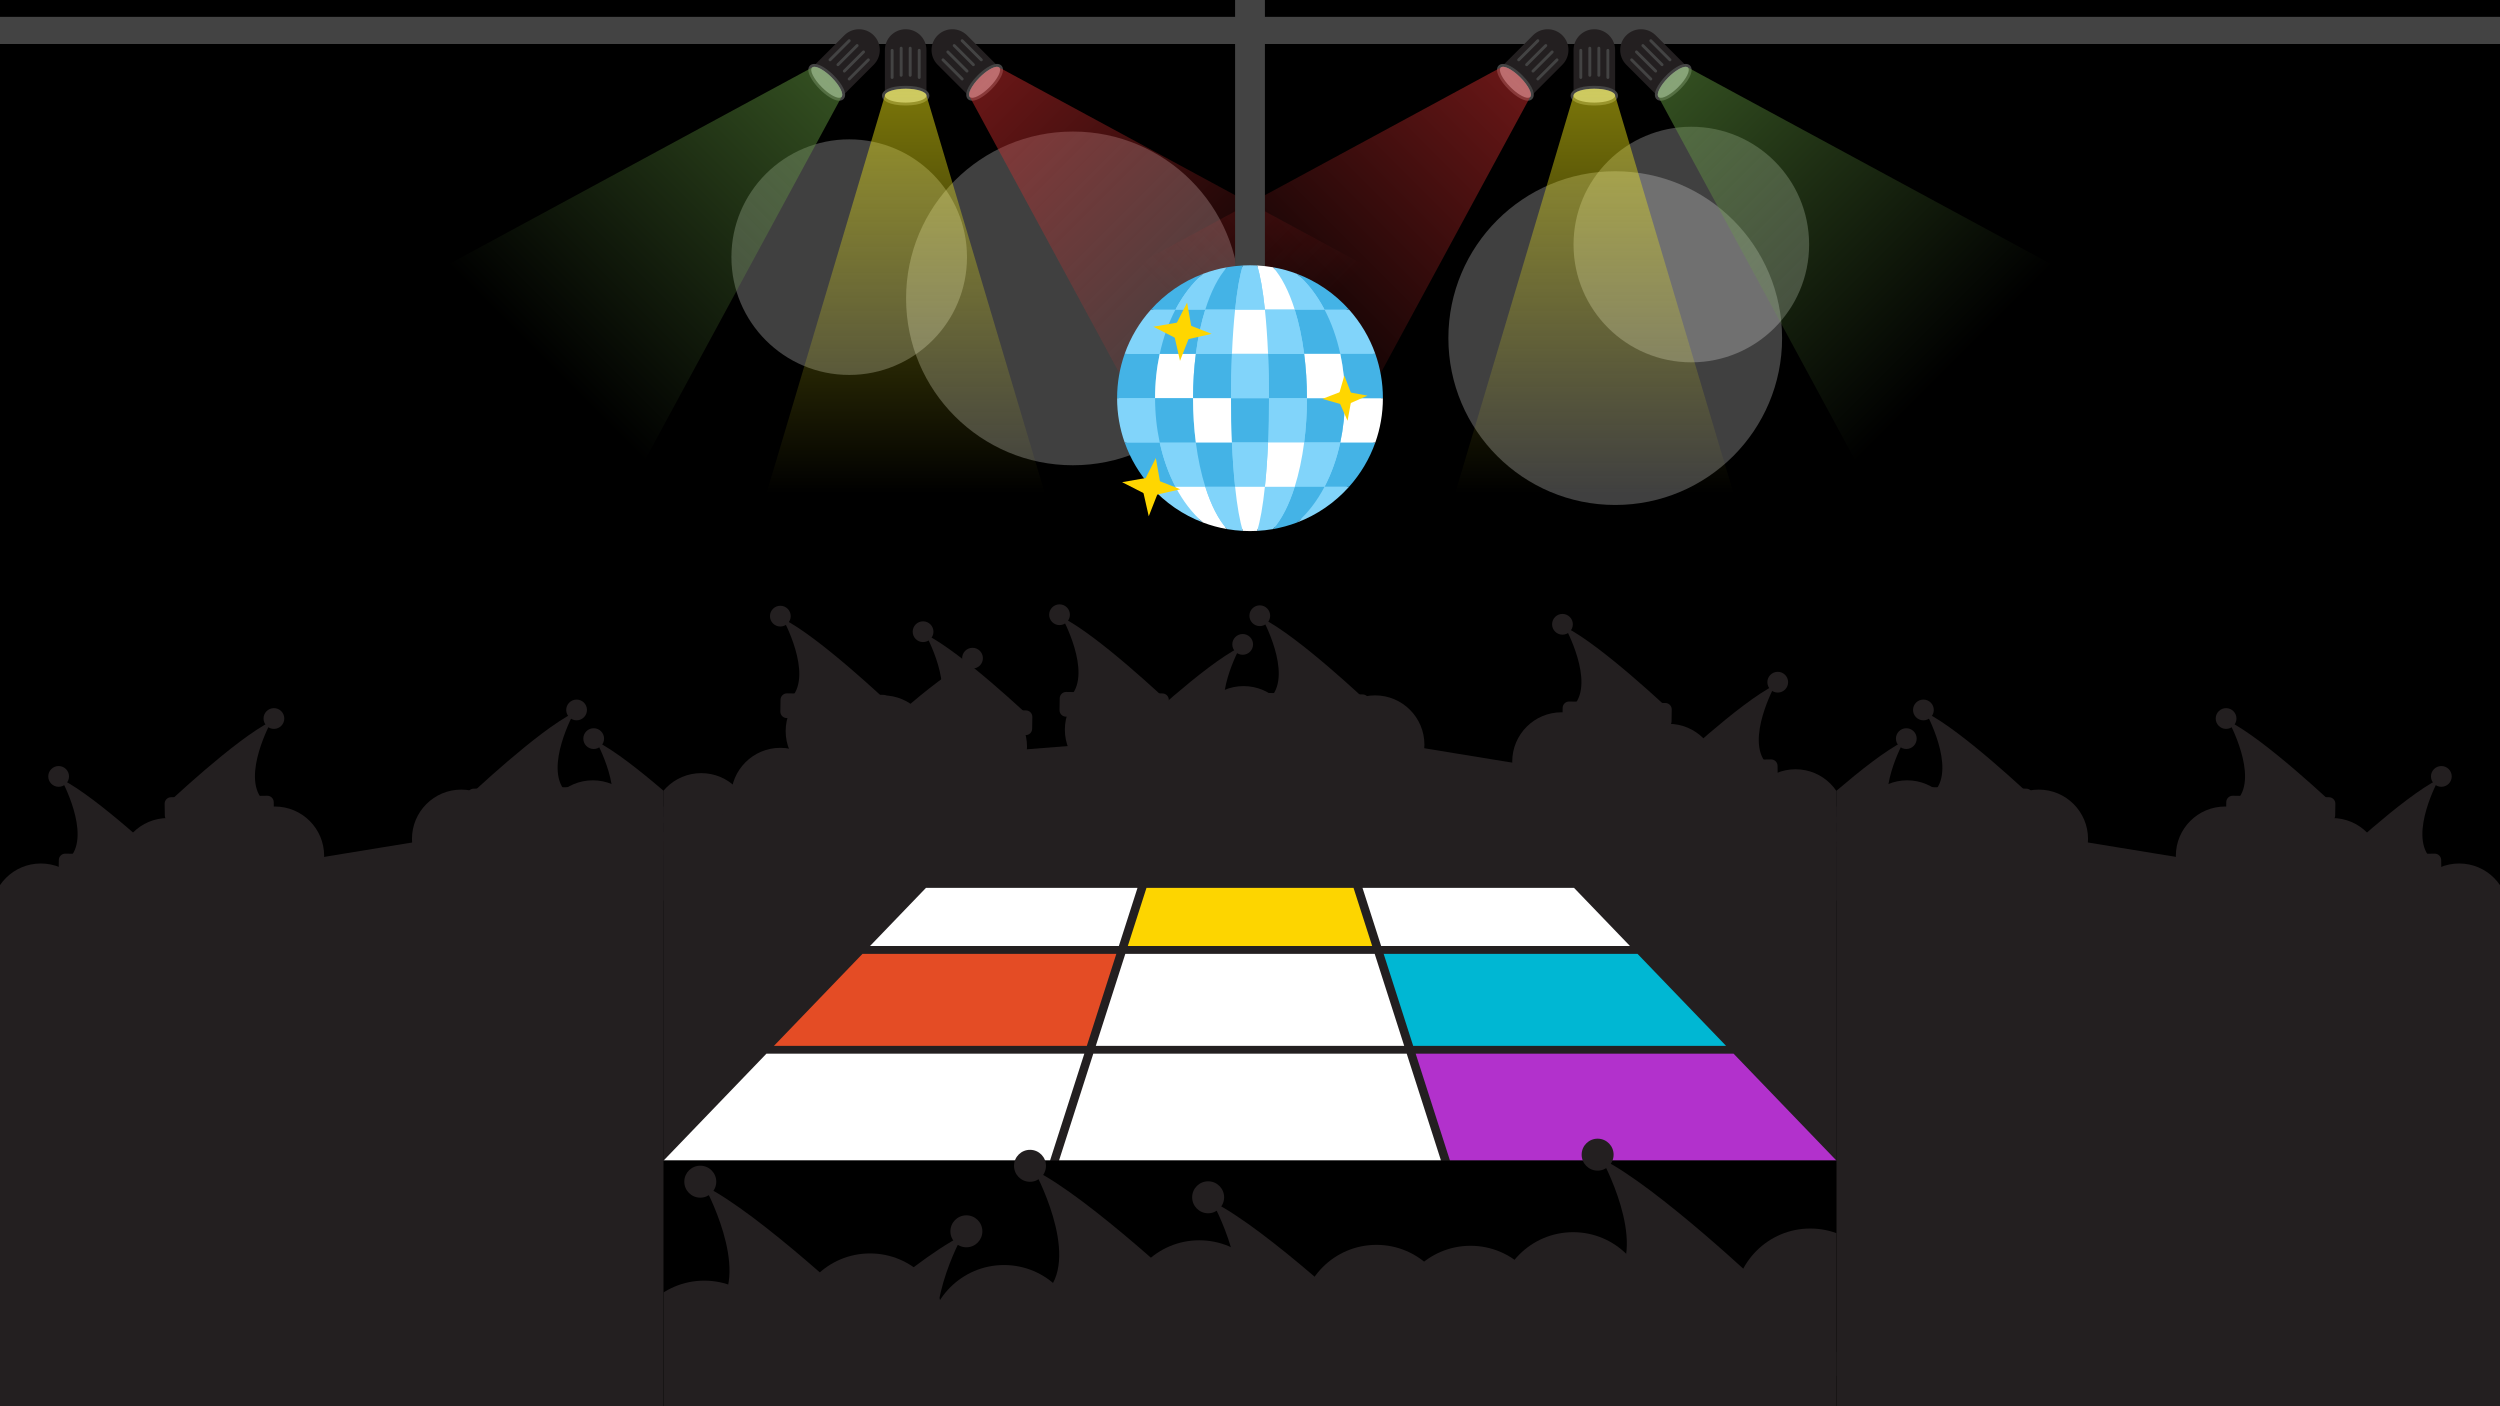 <?xml version="1.0" encoding="iso-8859-1"?>
<!-- Generator: Adobe Illustrator 19.1.0, SVG Export Plug-In . SVG Version: 6.00 Build 0)  -->
<svg version="1.1" xmlns="http://www.w3.org/2000/svg" xmlns:xlink="http://www.w3.org/1999/xlink" x="0px" y="0px" width="1600px"
	 height="900px" viewBox="0 0 1600 900" style="enable-background:new 0 0 1600 900;" xml:space="preserve">
<g id="Disco_Backgrounds">
	<g>
		<rect x="0" y="0" width="1600" height="900"/>
		<circle style="opacity:0.25;fill:#FFFFFF;" cx="1033.75" cy="216.391" r="106.787"/>
		<circle style="opacity:0.25;fill:#FFFFFF;" cx="686.676" cy="190.976" r="106.787"/>
		<circle style="opacity:0.25;fill:#FFFFFF;" cx="1082.448" cy="156.509" r="75.386"/>
		<circle style="opacity:0.25;fill:#FFFFFF;" cx="543.491" cy="164.57" r="75.386"/>
		<rect x="0" y="10.786" style="fill:#434343;" width="1600" height="17.376"/>
		<g>
			<g>
				<path style="fill:#231F20;" d="M1020.37,18.715c-7.35,0-13.308,5.958-13.308,13.308v29.203h26.615V32.023
					C1033.678,24.673,1027.72,18.715,1020.37,18.715z"/>
				<g>
					<path style="fill:#A6A8AB;" d="M1020.37,66.59c-7.074,0-14.236-1.842-14.236-5.364c0-3.522,7.162-5.364,14.236-5.364
						s14.236,1.842,14.236,5.364C1034.606,64.748,1027.444,66.59,1020.37,66.59z"/>
					<path style="fill:#434343;" d="M1020.37,56.79c7.35,0,13.308,1.986,13.308,4.436c0,2.45-5.958,4.436-13.308,4.436
						c-7.35,0-13.308-1.986-13.308-4.436C1007.062,58.776,1013.02,56.79,1020.37,56.79 M1020.37,54.933
						c-10.476,0-15.165,3.161-15.165,6.293c0,3.132,4.689,6.293,15.165,6.293c10.476,0,15.164-3.161,15.164-6.293
						C1035.535,58.094,1030.846,54.933,1020.37,54.933L1020.37,54.933z"/>
				</g>
				<g>
					
						<line style="fill:none;stroke:#434343;stroke-width:1.857;stroke-linecap:round;stroke-miterlimit:10;" x1="1023.259" y1="30.837" x2="1023.259" y2="48.19"/>
					
						<line style="fill:none;stroke:#434343;stroke-width:1.857;stroke-linecap:round;stroke-miterlimit:10;" x1="1017.481" y1="30.837" x2="1017.481" y2="48.19"/>
					
						<line style="fill:none;stroke:#434343;stroke-width:1.857;stroke-linecap:round;stroke-miterlimit:10;" x1="1029.036" y1="32.23" x2="1029.036" y2="49.582"/>
					
						<line style="fill:none;stroke:#434343;stroke-width:1.857;stroke-linecap:round;stroke-miterlimit:10;" x1="1011.704" y1="32.23" x2="1011.704" y2="49.582"/>
				</g>
			</g>
			<g>
				<path style="fill:#231F20;" d="M999.915,22.613c-5.197-5.197-13.623-5.197-18.82,0l-20.65,20.65l18.82,18.82l20.65-20.65
					C1005.112,36.236,1005.112,27.81,999.915,22.613z"/>
				<g>
					<path style="fill:#A6A8AB;" d="M977.792,63.523c-2.839,0-7.442-2.771-11.729-7.057c-2.582-2.582-4.681-5.357-5.909-7.814
						c-1.767-3.532-1.173-5.237-0.364-6.046c0.52-0.52,1.236-0.784,2.13-0.784c2.839,0,7.442,2.77,11.729,7.057
						c5.003,5.003,8.764,11.37,6.273,13.86C979.402,63.259,978.686,63.523,977.792,63.523z"/>
					<path style="fill:#434343;" d="M961.919,42.751c2.491,0,6.917,2.628,11.073,6.785c5.197,5.197,8.006,10.814,6.273,12.547
						c-0.347,0.347-0.85,0.512-1.473,0.512c-2.492,0-6.917-2.628-11.073-6.785c-5.197-5.197-8.006-10.814-6.273-12.547
						C960.792,42.916,961.295,42.751,961.919,42.751 M961.92,40.894L961.92,40.894c-1.431,0-2.306,0.574-2.787,1.056
						c-1.024,1.024-1.823,3.091,0.19,7.117c1.272,2.544,3.432,5.404,6.083,8.055c3.543,3.543,8.657,7.329,12.386,7.329
						c1.43,0,2.305-0.574,2.786-1.056c2.215-2.215,1.134-7.765-6.273-15.173C970.762,44.68,965.648,40.894,961.92,40.894
						L961.92,40.894z"/>
				</g>
				<g>
					
						<line style="fill:none;stroke:#434343;stroke-width:1.857;stroke-linecap:round;stroke-miterlimit:10;" x1="993.386" y1="33.227" x2="981.116" y2="45.497"/>
					
						<line style="fill:none;stroke:#434343;stroke-width:1.857;stroke-linecap:round;stroke-miterlimit:10;" x1="989.301" y1="29.142" x2="977.031" y2="41.412"/>
					
						<line style="fill:none;stroke:#434343;stroke-width:1.857;stroke-linecap:round;stroke-miterlimit:10;" x1="996.486" y1="38.297" x2="984.216" y2="50.567"/>
					
						<line style="fill:none;stroke:#434343;stroke-width:1.857;stroke-linecap:round;stroke-miterlimit:10;" x1="984.231" y1="26.042" x2="971.961" y2="38.312"/>
				</g>
			</g>
			<g>
				<path style="fill:#231F20;" d="M1040.825,22.613c5.197-5.197,13.623-5.197,18.82,0l20.65,20.65l-18.82,18.82l-20.65-20.65
					C1035.628,36.236,1035.628,27.81,1040.825,22.613z"/>
				<g>
					<path style="fill:#A6A8AB;" d="M1062.948,63.523c-0.894,0-1.61-0.264-2.13-0.784c-2.49-2.491,1.271-8.857,6.273-13.86
						c4.287-4.287,8.891-7.057,11.729-7.057c0.894,0,1.61,0.264,2.13,0.784c2.489,2.49-1.271,8.857-6.273,13.859
						C1070.391,60.752,1065.787,63.523,1062.948,63.523z"/>
					<path style="fill:#434343;" d="M1078.821,42.751c0.624,0,1.127,0.165,1.474,0.512c1.732,1.732-1.076,7.35-6.273,12.547
						c-4.156,4.157-8.582,6.785-11.073,6.785c-0.624,0-1.126-0.165-1.473-0.512c-1.732-1.732,1.076-7.35,6.273-12.547
						C1071.904,45.379,1076.329,42.751,1078.821,42.751 M1078.821,40.894c-3.729,0-8.843,3.786-12.386,7.329
						c-2.651,2.651-4.811,5.512-6.083,8.055c-2.013,4.027-1.215,6.093-0.19,7.117c0.482,0.482,1.356,1.056,2.787,1.056
						c3.729,0,8.843-3.786,12.386-7.329c7.407-7.407,8.488-12.958,6.273-15.173C1081.126,41.468,1080.252,40.894,1078.821,40.894
						L1078.821,40.894z"/>
				</g>
				<g>
					
						<line style="fill:none;stroke:#434343;stroke-width:1.857;stroke-linecap:round;stroke-miterlimit:10;" x1="1047.354" y1="33.227" x2="1059.624" y2="45.497"/>
					
						<line style="fill:none;stroke:#434343;stroke-width:1.857;stroke-linecap:round;stroke-miterlimit:10;" x1="1051.439" y1="29.142" x2="1063.709" y2="41.412"/>
					
						<line style="fill:none;stroke:#434343;stroke-width:1.857;stroke-linecap:round;stroke-miterlimit:10;" x1="1044.254" y1="38.297" x2="1056.524" y2="50.567"/>
					
						<line style="fill:none;stroke:#434343;stroke-width:1.857;stroke-linecap:round;stroke-miterlimit:10;" x1="1056.509" y1="26.042" x2="1068.779" y2="38.312"/>
				</g>
			</g>
			<linearGradient id="SVGID_1_" gradientUnits="userSpaceOnUse" x1="1020.37" y1="56.79" x2="1020.37" y2="315.716">
				<stop  offset="0" style="stop-color:#F6EC13"/>
				<stop  offset="1" style="stop-color:#F0EB1A;stop-opacity:0"/>
			</linearGradient>
			<path style="opacity:0.5;fill:url(#SVGID_1_);" d="M1033.714,61.226h-0.036c0-2.45-5.958-4.436-13.308-4.436
				s-13.308,1.986-13.308,4.436h-0.036l-75.727,254.49h178.143L1033.714,61.226z"/>
			
				<linearGradient id="SVGID_2_" gradientUnits="userSpaceOnUse" x1="2605.553" y1="1678.54" x2="2605.553" y2="1937.466" gradientTransform="matrix(0.707 0.707 -0.707 0.707 317.495 -2979.775)">
				<stop  offset="0" style="stop-color:#D32E2E"/>
				<stop  offset="1" style="stop-color:#D32E2E;stop-opacity:0"/>
			</linearGradient>
			<path style="opacity:0.5;fill:url(#SVGID_2_);" d="M979.291,62.108l-0.026-0.026c1.732-1.732-1.076-7.35-6.273-12.547
				s-10.814-8.006-12.547-6.273l-0.026-0.026L726.921,169.641l125.966,125.966L979.291,62.108z"/>
			
				<linearGradient id="SVGID_3_" gradientUnits="userSpaceOnUse" x1="6473.83" y1="-2189.737" x2="6473.83" y2="-1930.81" gradientTransform="matrix(-0.707 0.707 0.707 0.707 7193.814 -2979.775)">
				<stop  offset="0" style="stop-color:#679F42"/>
				<stop  offset="1" style="stop-color:#679F42;stop-opacity:0"/>
			</linearGradient>
			<path style="opacity:0.5;fill:url(#SVGID_3_);" d="M1061.449,62.108l0.026-0.026c-1.732-1.732,1.076-7.35,6.273-12.547
				c5.197-5.197,10.814-8.006,12.547-6.273l0.026-0.026l233.499,126.404l-125.966,125.966L1061.449,62.108z"/>
		</g>
		<g>
			<g>
				<path style="fill:#231F20;" d="M579.63,18.715c7.35,0,13.308,5.958,13.308,13.308v29.203h-26.616V32.023
					C566.322,24.673,572.28,18.715,579.63,18.715z"/>
				<g>
					<path style="fill:#A6A8AB;" d="M579.63,66.59c-7.075,0-14.236-1.842-14.236-5.364c0-3.522,7.162-5.364,14.236-5.364
						c7.074,0,14.236,1.842,14.236,5.364C593.866,64.748,586.705,66.59,579.63,66.59z"/>
					<path style="fill:#434343;" d="M579.63,56.79c7.35,0,13.308,1.986,13.308,4.436c0,2.45-5.958,4.436-13.308,4.436
						c-7.35,0-13.308-1.986-13.308-4.436C566.322,58.776,572.28,56.79,579.63,56.79 M579.63,54.933
						c-10.476,0-15.165,3.161-15.165,6.293c0,3.132,4.689,6.293,15.165,6.293s15.165-3.161,15.165-6.293
						C594.795,58.094,590.106,54.933,579.63,54.933L579.63,54.933z"/>
				</g>
				<g>
					
						<line style="fill:none;stroke:#434343;stroke-width:1.857;stroke-linecap:round;stroke-miterlimit:10;" x1="576.742" y1="30.837" x2="576.742" y2="48.19"/>
					
						<line style="fill:none;stroke:#434343;stroke-width:1.857;stroke-linecap:round;stroke-miterlimit:10;" x1="582.519" y1="30.837" x2="582.519" y2="48.19"/>
					
						<line style="fill:none;stroke:#434343;stroke-width:1.857;stroke-linecap:round;stroke-miterlimit:10;" x1="570.965" y1="32.23" x2="570.965" y2="49.582"/>
					
						<line style="fill:none;stroke:#434343;stroke-width:1.857;stroke-linecap:round;stroke-miterlimit:10;" x1="588.296" y1="32.23" x2="588.296" y2="49.582"/>
				</g>
			</g>
			<g>
				<path style="fill:#231F20;" d="M600.085,22.613c5.197-5.197,13.623-5.197,18.82,0l20.65,20.65l-18.82,18.82l-20.65-20.65
					C594.888,36.236,594.888,27.81,600.085,22.613z"/>
				<g>
					<path style="fill:#A6A8AB;" d="M622.208,63.523c-0.894,0-1.61-0.264-2.13-0.784c-2.489-2.491,1.271-8.857,6.273-13.86
						c4.288-4.287,8.892-7.057,11.73-7.057c0.894,0,1.61,0.264,2.13,0.784c0.809,0.809,1.402,2.514-0.364,6.046
						c-1.229,2.457-3.327,5.232-5.91,7.814C629.651,60.752,625.047,63.523,622.208,63.523z"/>
					<path style="fill:#434343;" d="M638.081,42.751c0.624,0,1.127,0.165,1.474,0.512c1.732,1.732-1.076,7.35-6.273,12.547
						c-4.156,4.157-8.581,6.785-11.073,6.785c-0.624,0-1.127-0.165-1.474-0.512c-1.732-1.732,1.076-7.35,6.273-12.547
						C631.164,45.379,635.59,42.751,638.081,42.751 M638.081,40.894c-3.729,0-8.843,3.786-12.386,7.329
						c-7.407,7.407-8.488,12.958-6.273,15.173c0.481,0.482,1.356,1.056,2.787,1.056c3.729,0,8.843-3.786,12.386-7.329
						c2.651-2.651,4.811-5.512,6.083-8.055c2.013-4.027,1.215-6.093,0.19-7.117C640.386,41.468,639.512,40.894,638.081,40.894
						L638.081,40.894z"/>
				</g>
				<g>
					
						<line style="fill:none;stroke:#434343;stroke-width:1.857;stroke-linecap:round;stroke-miterlimit:10;" x1="606.614" y1="33.227" x2="618.884" y2="45.497"/>
					
						<line style="fill:none;stroke:#434343;stroke-width:1.857;stroke-linecap:round;stroke-miterlimit:10;" x1="610.699" y1="29.142" x2="622.969" y2="41.412"/>
					
						<line style="fill:none;stroke:#434343;stroke-width:1.857;stroke-linecap:round;stroke-miterlimit:10;" x1="603.514" y1="38.297" x2="615.784" y2="50.567"/>
					
						<line style="fill:none;stroke:#434343;stroke-width:1.857;stroke-linecap:round;stroke-miterlimit:10;" x1="615.769" y1="26.042" x2="628.039" y2="38.312"/>
				</g>
			</g>
			<g>
				<path style="fill:#231F20;" d="M559.175,22.613c-5.197-5.197-13.623-5.197-18.82,0l-20.65,20.65l18.82,18.82l20.65-20.65
					C564.372,36.236,564.372,27.81,559.175,22.613z"/>
				<g>
					<path style="fill:#A6A8AB;" d="M537.052,63.523c-2.838,0-7.443-2.771-11.729-7.058c-2.582-2.582-4.681-5.357-5.909-7.813
						c-1.766-3.532-1.173-5.237-0.364-6.046c0.52-0.52,1.236-0.784,2.13-0.784c2.838,0,7.442,2.77,11.729,7.057
						c5.002,5.003,8.763,11.37,6.273,13.86C538.662,63.259,537.945,63.523,537.052,63.523z"/>
					<path style="fill:#434343;" d="M521.179,42.751c2.492,0,6.917,2.628,11.073,6.785c5.197,5.197,8.006,10.814,6.273,12.547
						c-0.347,0.347-0.85,0.512-1.473,0.512c-2.492,0-6.917-2.628-11.073-6.785c-5.197-5.197-8.006-10.814-6.273-12.547
						C520.052,42.916,520.556,42.751,521.179,42.751 M521.18,40.894L521.18,40.894c-1.432,0-2.306,0.574-2.787,1.056
						c-1.024,1.024-1.823,3.091,0.19,7.117c1.272,2.544,3.432,5.404,6.083,8.055c3.543,3.543,8.657,7.329,12.386,7.329
						c1.431,0,2.305-0.574,2.786-1.056c1.024-1.024,1.823-3.091-0.19-7.117c-1.272-2.544-3.432-5.404-6.083-8.055
						C530.022,44.68,524.908,40.894,521.18,40.894L521.18,40.894z"/>
				</g>
				<g>
					
						<line style="fill:none;stroke:#434343;stroke-width:1.857;stroke-linecap:round;stroke-miterlimit:10;" x1="552.646" y1="33.227" x2="540.376" y2="45.497"/>
					
						<line style="fill:none;stroke:#434343;stroke-width:1.857;stroke-linecap:round;stroke-miterlimit:10;" x1="548.561" y1="29.142" x2="536.291" y2="41.412"/>
					
						<line style="fill:none;stroke:#434343;stroke-width:1.857;stroke-linecap:round;stroke-miterlimit:10;" x1="555.746" y1="38.297" x2="543.476" y2="50.567"/>
					
						<line style="fill:none;stroke:#434343;stroke-width:1.857;stroke-linecap:round;stroke-miterlimit:10;" x1="543.491" y1="26.042" x2="531.221" y2="38.312"/>
				</g>
			</g>
			
				<linearGradient id="SVGID_4_" gradientUnits="userSpaceOnUse" x1="6490.939" y1="56.79" x2="6490.939" y2="315.716" gradientTransform="matrix(-1 0 0 1 7070.569 0)">
				<stop  offset="0" style="stop-color:#F6EC13"/>
				<stop  offset="1" style="stop-color:#F0EB1A;stop-opacity:0"/>
			</linearGradient>
			<path style="opacity:0.5;fill:url(#SVGID_4_);" d="M566.286,61.226h0.036c0-2.45,5.958-4.436,13.308-4.436
				s13.308,1.986,13.308,4.436h0.036l75.727,254.49H490.559L566.286,61.226z"/>
			
				<linearGradient id="SVGID_5_" gradientUnits="userSpaceOnUse" x1="6473.83" y1="-2189.737" x2="6473.83" y2="-1930.811" gradientTransform="matrix(-0.707 0.707 0.707 0.707 6753.074 -2979.775)">
				<stop  offset="0" style="stop-color:#D32E2E"/>
				<stop  offset="1" style="stop-color:#D32E2E;stop-opacity:0"/>
			</linearGradient>
			<path style="opacity:0.5;fill:url(#SVGID_5_);" d="M620.709,62.108l0.026-0.026c-1.732-1.732,1.076-7.35,6.273-12.547
				s10.814-8.006,12.547-6.273l0.026-0.026l233.499,126.404L747.113,295.607L620.709,62.108z"/>
			
				<linearGradient id="SVGID_6_" gradientUnits="userSpaceOnUse" x1="2605.553" y1="1678.54" x2="2605.553" y2="1937.466" gradientTransform="matrix(0.707 0.707 -0.707 0.707 -123.245 -2979.775)">
				<stop  offset="0" style="stop-color:#679F42"/>
				<stop  offset="1" style="stop-color:#679F42;stop-opacity:0"/>
			</linearGradient>
			<path style="opacity:0.5;fill:url(#SVGID_6_);" d="M538.551,62.108l-0.026-0.026c1.732-1.732-1.076-7.35-6.273-12.547
				s-10.814-8.006-12.547-6.273l-0.026-0.026L286.181,169.641l125.966,125.966L538.551,62.108z"/>
		</g>
		<g>
			<defs>
				<rect id="SVGID_7_" x="424.716" y="341.391" width="750.569" height="558.609"/>
			</defs>
			<clipPath id="SVGID_8_">
				<use xlink:href="#SVGID_7_"  style="overflow:visible;"/>
			</clipPath>
			<g style="clip-path:url(#SVGID_8_);">
				<g>
					<circle style="fill:#231F20;" cx="841.233" cy="467.63" r="31.559"/>
					<path style="fill:#231F20;" d="M875.435,449.429c0,0-44.464-42.213-67.526-53.634c0,0,19.193,34.896,5.68,50.187
						L875.435,449.429"/>
					<path style="fill:#231F20;" d="M876.199,448.629l-0.117,7.561c-0.035,2.282-1.907,4.098-4.19,4.062l-61.562-0.95
						c-2.282-0.035-4.098-1.907-4.063-4.19l0.117-7.561c0.035-2.283,1.908-4.098,4.19-4.063l61.562,0.95
						C874.419,444.474,876.234,446.346,876.199,448.629"/>
					<path style="fill:#231F20;" d="M799.628,393.963c-0.057,3.665,2.867,6.685,6.532,6.742c3.671,0.057,6.691-2.872,6.747-6.537
						c0.057-3.666-2.872-6.686-6.542-6.742C802.699,387.369,799.684,390.297,799.628,393.963z"/>
				</g>
				<g>
					<circle style="fill:#231F20;" cx="1034.946" cy="473.114" r="31.559"/>
					<path style="fill:#231F20;" d="M1069.147,454.913c0,0-44.464-42.213-67.526-53.634c0,0,19.193,34.896,5.68,50.187
						L1069.147,454.913"/>
					<path style="fill:#231F20;" d="M1069.911,454.113l-0.117,7.561c-0.035,2.282-1.907,4.098-4.19,4.062l-61.562-0.95
						c-2.282-0.035-4.098-1.907-4.063-4.19l0.117-7.561c0.035-2.283,1.908-4.098,4.19-4.063l61.562,0.95
						C1068.131,449.958,1069.946,451.83,1069.911,454.113"/>
					<path style="fill:#231F20;" d="M993.34,399.447c-0.057,3.665,2.867,6.685,6.532,6.742c3.671,0.057,6.691-2.872,6.747-6.537
						c0.057-3.666-2.872-6.686-6.542-6.742C996.412,392.853,993.397,395.781,993.34,399.447z"/>
				</g>
				<g>
					<circle style="fill:#231F20;" cx="1102.787" cy="510.171" r="31.559"/>
					<path style="fill:#231F20;" d="M1068.586,491.97c0,0,44.464-42.213,67.526-53.634c0,0-19.193,34.896-5.68,50.187
						L1068.586,491.97"/>
					<path style="fill:#231F20;" d="M1067.821,491.17l0.117,7.561c0.035,2.282,1.907,4.098,4.19,4.062l61.562-0.95
						c2.282-0.035,4.098-1.907,4.063-4.19l-0.117-7.561c-0.035-2.283-1.908-4.098-4.19-4.063l-61.562,0.95
						C1069.601,487.015,1067.786,488.887,1067.821,491.17"/>
					<path style="fill:#231F20;" d="M1144.392,436.504c0.057,3.665-2.866,6.685-6.532,6.742c-3.671,0.057-6.691-2.872-6.747-6.537
						c-0.057-3.666,2.872-6.686,6.542-6.742C1141.321,429.91,1144.336,432.838,1144.392,436.504z"/>
				</g>
				<g>
					<circle style="fill:#231F20;" cx="760.352" cy="485.976" r="31.559"/>
					<path style="fill:#231F20;" d="M726.151,467.775c0,0,44.464-42.213,67.526-53.634c0,0-19.193,34.896-5.68,50.187
						L726.151,467.775"/>
					<path style="fill:#231F20;" d="M725.387,466.975l0.117,7.561c0.035,2.282,1.907,4.098,4.19,4.062l61.562-0.95
						c2.282-0.035,4.098-1.907,4.063-4.19l-0.117-7.561c-0.035-2.283-1.908-4.098-4.19-4.063l-61.562,0.95
						C727.167,462.82,725.352,464.692,725.387,466.975"/>
					<path style="fill:#231F20;" d="M801.958,412.309c0.057,3.665-2.867,6.685-6.532,6.742c-3.671,0.057-6.691-2.872-6.747-6.537
						c-0.057-3.666,2.872-6.686,6.542-6.742C798.886,405.715,801.901,408.643,801.958,412.309z"/>
				</g>
				<g>
					<circle style="fill:#231F20;" cx="713.069" cy="466.992" r="31.559"/>
					<path style="fill:#231F20;" d="M747.27,448.791c0,0-44.464-42.213-67.526-53.634c0,0,19.193,34.896,5.68,50.187L747.27,448.791
						"/>
					<path style="fill:#231F20;" d="M748.035,447.991l-0.117,7.561c-0.035,2.282-1.907,4.098-4.19,4.062l-61.562-0.95
						c-2.282-0.035-4.098-1.907-4.063-4.19l0.117-7.561c0.035-2.283,1.908-4.098,4.19-4.063l61.562,0.95
						C746.255,443.836,748.07,445.708,748.035,447.991"/>
					<path style="fill:#231F20;" d="M671.464,393.325c-0.057,3.665,2.867,6.685,6.532,6.742c3.671,0.057,6.691-2.872,6.747-6.537
						c0.057-3.666-2.872-6.686-6.542-6.742C674.535,386.731,671.52,389.659,671.464,393.325z"/>
				</g>
				<g>
					<circle style="fill:#231F20;" cx="625.732" cy="477.857" r="31.559"/>
					<path style="fill:#231F20;" d="M659.933,459.656c0,0-44.464-42.213-67.526-53.634c0,0,19.193,34.896,5.68,50.187
						L659.933,459.656"/>
					<path style="fill:#231F20;" d="M660.698,458.856l-0.117,7.561c-0.035,2.282-1.907,4.098-4.19,4.062l-61.562-0.95
						c-2.282-0.035-4.098-1.907-4.063-4.19l0.117-7.561c0.035-2.283,1.908-4.098,4.19-4.063l61.562,0.95
						C658.918,454.701,660.733,456.573,660.698,458.856"/>
					<path style="fill:#231F20;" d="M584.127,404.19c-0.057,3.665,2.867,6.685,6.532,6.742c3.671,0.057,6.691-2.872,6.747-6.537
						c0.057-3.666-2.872-6.686-6.542-6.742C587.198,397.595,584.183,400.524,584.127,404.19z"/>
				</g>
				<g>
					<circle style="fill:#231F20;" cx="534.385" cy="467.892" r="31.559"/>
					<path style="fill:#231F20;" d="M568.586,449.691c0,0-44.464-42.213-67.526-53.634c0,0,19.193,34.896,5.68,50.187
						L568.586,449.691"/>
					<path style="fill:#231F20;" d="M569.35,448.891l-0.117,7.561c-0.035,2.282-1.907,4.098-4.19,4.062l-61.562-0.95
						c-2.282-0.035-4.098-1.907-4.063-4.19l0.117-7.561c0.035-2.283,1.908-4.098,4.19-4.063l61.562,0.95
						C567.57,444.736,569.385,446.608,569.35,448.891"/>
					<path style="fill:#231F20;" d="M492.779,394.225c-0.057,3.665,2.867,6.685,6.532,6.742c3.671,0.057,6.691-2.872,6.747-6.537
						c0.057-3.666-2.872-6.686-6.542-6.742C495.851,387.631,492.836,390.559,492.779,394.225z"/>
				</g>
				<g>
					<circle style="fill:#231F20;" cx="587.446" cy="494.803" r="31.559"/>
					<path style="fill:#231F20;" d="M553.245,476.602c0,0,44.464-42.213,67.526-53.634c0,0-19.193,34.896-5.68,50.187
						L553.245,476.602"/>
					<path style="fill:#231F20;" d="M552.481,475.802l0.117,7.561c0.035,2.282,1.907,4.098,4.19,4.062l61.562-0.95
						c2.282-0.035,4.098-1.907,4.063-4.19l-0.117-7.561c-0.035-2.283-1.908-4.098-4.19-4.063l-61.562,0.95
						C554.261,471.647,552.445,473.519,552.481,475.802"/>
					<path style="fill:#231F20;" d="M629.052,421.136c0.057,3.665-2.867,6.685-6.532,6.742c-3.671,0.057-6.691-2.872-6.747-6.537
						c-0.057-3.666,2.872-6.686,6.542-6.742C625.98,414.542,628.995,417.47,629.052,421.136z"/>
				</g>
				<g>
					<circle style="fill:#231F20;" cx="538.18" cy="499.189" r="31.559"/>
				</g>
				<g>
					<circle style="fill:#231F20;" cx="565.098" cy="476.602" r="31.559"/>
				</g>
				<g>
					<circle style="fill:#231F20;" cx="795.889" cy="470.661" r="31.559"/>
				</g>
				<g>
					<circle style="fill:#231F20;" cx="880.068" cy="476.602" r="31.559"/>
				</g>
				<g>
					<circle style="fill:#231F20;" cx="499.419" cy="510.171" r="31.559"/>
				</g>
				<g>
					<circle style="fill:#231F20;" cx="448.79" cy="526.362" r="31.559"/>
				</g>
				<g>
					<circle style="fill:#231F20;" cx="999.388" cy="487.426" r="31.559"/>
				</g>
				<g>
					<circle style="fill:#231F20;" cx="1025.971" cy="525.373" r="31.559"/>
				</g>
				<g>
					<circle style="fill:#231F20;" cx="1024.792" cy="523.889" r="31.559"/>
				</g>
				<g>
					<circle style="fill:#231F20;" cx="1067.821" cy="494.803" r="31.559"/>
				</g>
				<g>
					<circle style="fill:#231F20;" cx="1149.156" cy="523.889" r="31.559"/>
				</g>
				<polygon style="fill:#231F20;" points="424.716,900 424.716,533.389 569.351,485.976 622.412,482.285 805.053,467.892 
					893.175,475.891 1102.787,510.171 1175.284,539.915 1175.284,900 				"/>
			</g>
		</g>
		<g>
			<defs>
				<rect id="SVGID_9_" x="1175.284" y="341.391" width="424.716" height="558.609"/>
			</defs>
			<clipPath id="SVGID_10_">
				<use xlink:href="#SVGID_9_"  style="overflow:visible;"/>
			</clipPath>
			<g style="clip-path:url(#SVGID_10_);">
				<g>
					<circle style="fill:#231F20;" cx="1265.949" cy="527.933" r="31.559"/>
					<path style="fill:#231F20;" d="M1300.15,509.732c0,0-44.464-42.213-67.526-53.634c0,0,19.193,34.896,5.68,50.187
						L1300.15,509.732"/>
					<path style="fill:#231F20;" d="M1300.915,508.932l-0.117,7.561c-0.035,2.282-1.907,4.098-4.19,4.062l-61.562-0.95
						c-2.282-0.035-4.098-1.907-4.063-4.19l0.117-7.561c0.035-2.283,1.908-4.098,4.19-4.063l61.562,0.95
						C1299.135,504.777,1300.95,506.649,1300.915,508.932"/>
					<path style="fill:#231F20;" d="M1224.344,454.266c-0.057,3.665,2.867,6.685,6.532,6.742c3.671,0.057,6.691-2.872,6.747-6.537
						c0.057-3.666-2.872-6.686-6.542-6.742C1227.415,447.672,1224.4,450.6,1224.344,454.266z"/>
				</g>
				<g>
					<circle style="fill:#231F20;" cx="1459.661" cy="533.417" r="31.559"/>
					<path style="fill:#231F20;" d="M1493.862,515.216c0,0-44.464-42.213-67.526-53.634c0,0,19.193,34.896,5.68,50.187
						L1493.862,515.216"/>
					<path style="fill:#231F20;" d="M1494.627,514.416l-0.117,7.561c-0.035,2.282-1.907,4.098-4.19,4.062l-61.562-0.95
						c-2.282-0.035-4.098-1.907-4.063-4.19l0.117-7.561c0.035-2.283,1.908-4.098,4.19-4.063l61.562,0.95
						C1492.847,510.261,1494.662,512.133,1494.627,514.416"/>
					<path style="fill:#231F20;" d="M1418.056,459.75c-0.057,3.665,2.867,6.685,6.532,6.742c3.671,0.057,6.691-2.872,6.747-6.537
						c0.057-3.666-2.872-6.686-6.542-6.742C1421.127,453.156,1418.112,456.084,1418.056,459.75z"/>
				</g>
				<g>
					<circle style="fill:#231F20;" cx="1527.502" cy="570.474" r="31.559"/>
					<path style="fill:#231F20;" d="M1493.301,552.273c0,0,44.464-42.213,67.526-53.634c0,0-19.193,34.896-5.68,50.187
						L1493.301,552.273"/>
					<path style="fill:#231F20;" d="M1492.537,551.473l0.117,7.561c0.035,2.282,1.907,4.098,4.19,4.062l61.562-0.95
						c2.282-0.035,4.098-1.907,4.063-4.19l-0.117-7.561c-0.035-2.283-1.908-4.098-4.19-4.063l-61.562,0.95
						C1494.317,547.318,1492.502,549.19,1492.537,551.473"/>
					<path style="fill:#231F20;" d="M1569.108,496.807c0.057,3.665-2.867,6.685-6.532,6.742c-3.671,0.057-6.691-2.872-6.748-6.537
						c-0.057-3.666,2.872-6.686,6.542-6.742C1566.036,490.213,1569.051,493.141,1569.108,496.807z"/>
				</g>
				<g>
					<circle style="fill:#231F20;" cx="1185.068" cy="546.279" r="31.559"/>
					<path style="fill:#231F20;" d="M1150.867,528.078c0,0,44.464-42.213,67.526-53.634c0,0-19.193,34.896-5.68,50.187
						L1150.867,528.078"/>
					<path style="fill:#231F20;" d="M1150.103,527.278l0.117,7.561c0.035,2.282,1.907,4.098,4.19,4.062l61.562-0.95
						c2.282-0.035,4.098-1.907,4.063-4.19l-0.117-7.561c-0.035-2.283-1.908-4.098-4.19-4.063l-61.562,0.95
						C1151.882,523.123,1150.067,524.995,1150.103,527.278"/>
					<path style="fill:#231F20;" d="M1226.674,472.612c0.057,3.665-2.866,6.685-6.532,6.742c-3.671,0.057-6.691-2.872-6.747-6.537
						c-0.057-3.666,2.872-6.686,6.542-6.742C1223.602,466.018,1226.617,468.946,1226.674,472.612z"/>
				</g>
				<g>
					<circle style="fill:#231F20;" cx="1137.785" cy="527.294" r="31.559"/>
					<path style="fill:#231F20;" d="M1171.986,509.094c0,0-44.464-42.213-67.526-53.634c0,0,19.193,34.896,5.68,50.187
						L1171.986,509.094"/>
					<path style="fill:#231F20;" d="M1172.75,508.293l-0.117,7.561c-0.035,2.282-1.907,4.098-4.19,4.062l-61.562-0.95
						c-2.282-0.035-4.098-1.907-4.063-4.19l0.117-7.561c0.035-2.283,1.908-4.098,4.19-4.063l61.562,0.95
						C1170.97,504.138,1172.786,506.01,1172.75,508.293"/>
					<path style="fill:#231F20;" d="M1096.179,453.627c-0.057,3.665,2.867,6.685,6.532,6.742c3.671,0.057,6.691-2.872,6.747-6.537
						c0.057-3.666-2.872-6.686-6.542-6.742C1099.251,447.033,1096.236,449.962,1096.179,453.627z"/>
				</g>
				<g>
					<circle style="fill:#231F20;" cx="1050.448" cy="538.159" r="31.559"/>
					<path style="fill:#231F20;" d="M1084.649,519.958c0,0-44.464-42.213-67.526-53.634c0,0,19.193,34.896,5.68,50.187
						L1084.649,519.958"/>
					<path style="fill:#231F20;" d="M1085.413,519.158l-0.117,7.561c-0.035,2.282-1.907,4.098-4.19,4.062l-61.562-0.95
						c-2.282-0.035-4.098-1.907-4.063-4.19l0.117-7.561c0.035-2.283,1.908-4.098,4.19-4.063l61.562,0.95
						C1083.634,515.003,1085.449,516.875,1085.413,519.158"/>
					<path style="fill:#231F20;" d="M1008.842,464.492c-0.057,3.665,2.867,6.685,6.532,6.742c3.671,0.057,6.691-2.872,6.747-6.537
						c0.057-3.666-2.872-6.686-6.542-6.742C1011.914,457.898,1008.899,460.826,1008.842,464.492z"/>
				</g>
				<g>
					<circle style="fill:#231F20;" cx="959.1" cy="528.194" r="31.559"/>
					<path style="fill:#231F20;" d="M993.302,509.994c0,0-44.464-42.213-67.526-53.634c0,0,19.193,34.896,5.68,50.187
						L993.302,509.994"/>
					<path style="fill:#231F20;" d="M994.066,509.193l-0.117,7.561c-0.035,2.282-1.907,4.098-4.19,4.062l-61.562-0.95
						c-2.282-0.035-4.098-1.907-4.063-4.19l0.117-7.561c0.035-2.283,1.908-4.098,4.19-4.063l61.562,0.95
						C992.286,505.038,994.101,506.91,994.066,509.193"/>
					<path style="fill:#231F20;" d="M917.495,454.527c-0.057,3.665,2.867,6.685,6.532,6.742c3.671,0.057,6.691-2.872,6.747-6.537
						c0.057-3.666-2.872-6.686-6.542-6.742C920.566,447.933,917.551,450.861,917.495,454.527z"/>
				</g>
				<g>
					<circle style="fill:#231F20;" cx="1012.162" cy="555.105" r="31.559"/>
					<path style="fill:#231F20;" d="M977.961,536.905c0,0,44.464-42.213,67.526-53.634c0,0-19.193,34.896-5.68,50.187
						L977.961,536.905"/>
					<path style="fill:#231F20;" d="M977.196,536.104l0.117,7.561c0.035,2.282,1.907,4.098,4.19,4.062l61.562-0.95
						c2.282-0.035,4.098-1.907,4.063-4.19l-0.117-7.561c-0.035-2.283-1.908-4.098-4.19-4.063l-61.562,0.95
						C978.976,531.949,977.161,533.821,977.196,536.104"/>
					<path style="fill:#231F20;" d="M1053.767,481.438c0.057,3.665-2.867,6.685-6.532,6.742c-3.671,0.057-6.691-2.872-6.747-6.537
						c-0.057-3.666,2.872-6.686,6.542-6.742C1050.696,474.844,1053.711,477.772,1053.767,481.438z"/>
				</g>
				<g>
					<circle style="fill:#231F20;" cx="962.896" cy="559.492" r="31.559"/>
				</g>
				<g>
					<circle style="fill:#231F20;" cx="989.814" cy="536.905" r="31.559"/>
				</g>
				<g>
					<circle style="fill:#231F20;" cx="1220.604" cy="530.963" r="31.559"/>
				</g>
				<g>
					<circle style="fill:#231F20;" cx="1304.783" cy="536.905" r="31.559"/>
				</g>
				<g>
					<circle style="fill:#231F20;" cx="924.134" cy="570.474" r="31.559"/>
				</g>
				<g>
					<circle style="fill:#231F20;" cx="873.506" cy="586.665" r="31.559"/>
				</g>
				<g>
					<circle style="fill:#231F20;" cx="1424.104" cy="547.728" r="31.559"/>
				</g>
				<g>
					<circle style="fill:#231F20;" cx="1450.687" cy="585.676" r="31.559"/>
				</g>
				<g>
					<circle style="fill:#231F20;" cx="1449.507" cy="584.191" r="31.559"/>
				</g>
				<g>
					<circle style="fill:#231F20;" cx="1492.536" cy="555.105" r="31.559"/>
				</g>
				<g>
					<circle style="fill:#231F20;" cx="1573.872" cy="584.191" r="31.559"/>
				</g>
				<polygon style="fill:#231F20;" points="849.431,960.303 849.431,593.691 994.066,546.279 1047.127,542.588 1229.769,528.194 
					1317.891,536.193 1527.502,570.474 1600,600.218 1600,960.303 				"/>
			</g>
		</g>
		<g>
			<defs>
				<rect id="SVGID_11_" x="0" y="341.391" width="424.716" height="558.609"/>
			</defs>
			<clipPath id="SVGID_12_">
				<use xlink:href="#SVGID_11_"  style="overflow:visible;"/>
			</clipPath>
			<g style="clip-path:url(#SVGID_12_);">
				<g>
					<circle style="fill:#231F20;" cx="334.051" cy="527.933" r="31.559"/>
					<path style="fill:#231F20;" d="M299.85,509.732c0,0,44.464-42.213,67.526-53.634c0,0-19.193,34.896-5.68,50.187L299.85,509.732
						"/>
					<path style="fill:#231F20;" d="M299.086,508.932l0.117,7.561c0.035,2.282,1.907,4.098,4.19,4.062l61.562-0.95
						c2.282-0.035,4.098-1.907,4.063-4.19l-0.117-7.561c-0.035-2.283-1.908-4.098-4.19-4.063l-61.562,0.95
						C300.865,504.777,299.05,506.649,299.086,508.932"/>
					<path style="fill:#231F20;" d="M375.657,454.266c0.057,3.665-2.867,6.685-6.532,6.742c-3.671,0.057-6.691-2.872-6.747-6.537
						c-0.057-3.666,2.872-6.686,6.542-6.742C372.585,447.672,375.6,450.6,375.657,454.266z"/>
				</g>
				<g>
					<circle style="fill:#231F20;" cx="140.339" cy="533.417" r="31.559"/>
					<path style="fill:#231F20;" d="M106.138,515.216c0,0,44.464-42.213,67.526-53.634c0,0-19.193,34.896-5.68,50.187
						L106.138,515.216"/>
					<path style="fill:#231F20;" d="M105.373,514.416l0.117,7.561c0.035,2.282,1.907,4.098,4.19,4.062l61.562-0.95
						c2.282-0.035,4.098-1.907,4.063-4.19l-0.117-7.561c-0.035-2.283-1.908-4.098-4.19-4.063l-61.562,0.95
						C107.153,510.261,105.338,512.133,105.373,514.416"/>
					<path style="fill:#231F20;" d="M181.944,459.75c0.057,3.665-2.867,6.685-6.532,6.742c-3.671,0.057-6.691-2.872-6.747-6.537
						c-0.057-3.666,2.872-6.686,6.542-6.742C178.873,453.156,181.888,456.084,181.944,459.75z"/>
				</g>
				<g>
					<circle style="fill:#231F20;" cx="72.498" cy="570.474" r="31.559"/>
					<path style="fill:#231F20;" d="M106.699,552.273c0,0-44.464-42.213-67.526-53.634c0,0,19.193,34.896,5.68,50.187
						L106.699,552.273"/>
					<path style="fill:#231F20;" d="M107.463,551.473l-0.117,7.561c-0.035,2.282-1.907,4.098-4.19,4.062l-61.562-0.95
						c-2.282-0.035-4.098-1.907-4.063-4.19l0.117-7.561c0.035-2.283,1.908-4.098,4.19-4.063l61.562,0.95
						C105.683,547.318,107.498,549.19,107.463,551.473"/>
					<path style="fill:#231F20;" d="M30.892,496.807c-0.057,3.665,2.867,6.685,6.532,6.742c3.671,0.057,6.691-2.872,6.747-6.537
						c0.057-3.666-2.872-6.686-6.542-6.742C33.964,490.213,30.949,493.141,30.892,496.807z"/>
				</g>
				<g>
					<circle style="fill:#231F20;" cx="414.932" cy="546.279" r="31.559"/>
					<path style="fill:#231F20;" d="M449.133,528.078c0,0-44.464-42.213-67.526-53.634c0,0,19.193,34.896,5.68,50.187
						L449.133,528.078"/>
					<path style="fill:#231F20;" d="M449.897,527.278l-0.117,7.561c-0.035,2.282-1.907,4.098-4.19,4.062l-61.562-0.95
						c-2.282-0.035-4.098-1.907-4.063-4.19l0.117-7.561c0.035-2.283,1.908-4.098,4.19-4.063l61.562,0.95
						C448.118,523.123,449.933,524.995,449.897,527.278"/>
					<path style="fill:#231F20;" d="M373.326,472.612c-0.057,3.665,2.867,6.685,6.532,6.742c3.671,0.057,6.691-2.872,6.747-6.537
						c0.057-3.666-2.872-6.686-6.542-6.742C376.398,466.018,373.383,468.946,373.326,472.612z"/>
				</g>
				<g>
					<circle style="fill:#231F20;" cx="462.215" cy="527.294" r="31.559"/>
					<path style="fill:#231F20;" d="M428.014,509.094c0,0,44.464-42.213,67.526-53.634c0,0-19.193,34.896-5.68,50.187
						L428.014,509.094"/>
					<path style="fill:#231F20;" d="M427.25,508.293l0.117,7.561c0.035,2.282,1.907,4.098,4.19,4.062l61.562-0.95
						c2.282-0.035,4.098-1.907,4.063-4.19l-0.117-7.561c-0.035-2.283-1.908-4.098-4.19-4.063l-61.562,0.95
						C429.03,504.138,427.215,506.01,427.25,508.293"/>
					<path style="fill:#231F20;" d="M503.821,453.627c0.057,3.665-2.867,6.685-6.532,6.742c-3.671,0.057-6.691-2.872-6.747-6.537
						c-0.057-3.666,2.872-6.686,6.542-6.742C500.749,447.033,503.764,449.962,503.821,453.627z"/>
				</g>
				<g>
					<circle style="fill:#231F20;" cx="549.552" cy="538.159" r="31.559"/>
					<path style="fill:#231F20;" d="M515.351,519.958c0,0,44.464-42.213,67.526-53.634c0,0-19.193,34.896-5.68,50.187
						L515.351,519.958"/>
					<path style="fill:#231F20;" d="M514.587,519.158l0.117,7.561c0.035,2.282,1.907,4.098,4.19,4.062l61.562-0.95
						c2.282-0.035,4.098-1.907,4.063-4.19l-0.117-7.561c-0.035-2.283-1.908-4.098-4.19-4.063l-61.562,0.95
						C516.367,515.003,514.551,516.875,514.587,519.158"/>
					<path style="fill:#231F20;" d="M591.158,464.492c0.057,3.665-2.867,6.685-6.532,6.742c-3.671,0.057-6.691-2.872-6.747-6.537
						c-0.057-3.666,2.872-6.686,6.542-6.742C588.086,457.898,591.101,460.826,591.158,464.492z"/>
				</g>
				<g>
					<circle style="fill:#231F20;" cx="640.9" cy="528.194" r="31.559"/>
					<path style="fill:#231F20;" d="M606.699,509.994c0,0,44.464-42.213,67.526-53.634c0,0-19.193,34.896-5.68,50.187
						L606.699,509.994"/>
					<path style="fill:#231F20;" d="M605.934,509.193l0.117,7.561c0.035,2.282,1.907,4.098,4.19,4.062l61.562-0.95
						c2.282-0.035,4.098-1.907,4.063-4.19l-0.117-7.561c-0.035-2.283-1.908-4.098-4.19-4.063l-61.562,0.95
						C607.714,505.038,605.899,506.91,605.934,509.193"/>
					<path style="fill:#231F20;" d="M682.505,454.527c0.057,3.665-2.867,6.685-6.532,6.742c-3.671,0.057-6.691-2.872-6.747-6.537
						c-0.057-3.666,2.872-6.686,6.542-6.742C679.434,447.933,682.449,450.861,682.505,454.527z"/>
				</g>
				<g>
					<circle style="fill:#231F20;" cx="587.838" cy="555.105" r="31.559"/>
					<path style="fill:#231F20;" d="M622.039,536.905c0,0-44.464-42.213-67.526-53.634c0,0,19.193,34.896,5.68,50.187
						L622.039,536.905"/>
					<path style="fill:#231F20;" d="M622.804,536.104l-0.117,7.561c-0.035,2.282-1.907,4.098-4.19,4.062l-61.562-0.95
						c-2.282-0.035-4.098-1.907-4.063-4.19l0.117-7.561c0.035-2.283,1.908-4.098,4.19-4.063l61.562,0.95
						C621.024,531.949,622.839,533.821,622.804,536.104"/>
					<path style="fill:#231F20;" d="M546.233,481.438c-0.057,3.665,2.867,6.685,6.532,6.742c3.671,0.057,6.691-2.872,6.747-6.537
						c0.057-3.666-2.872-6.686-6.542-6.742C549.304,474.844,546.289,477.772,546.233,481.438z"/>
				</g>
				<g>
					<circle style="fill:#231F20;" cx="637.105" cy="559.492" r="31.559"/>
				</g>
				<g>
					<circle style="fill:#231F20;" cx="610.186" cy="536.905" r="31.559"/>
				</g>
				<g>
					<circle style="fill:#231F20;" cx="379.396" cy="530.963" r="31.559"/>
				</g>
				<g>
					<circle style="fill:#231F20;" cx="295.217" cy="536.905" r="31.559"/>
				</g>
				<g>
					<circle style="fill:#231F20;" cx="675.866" cy="570.474" r="31.559"/>
				</g>
				<g>
					<circle style="fill:#231F20;" cx="726.494" cy="586.665" r="31.559"/>
				</g>
				<g>
					<circle style="fill:#231F20;" cx="175.896" cy="547.728" r="31.559"/>
				</g>
				<g>
					<circle style="fill:#231F20;" cx="149.313" cy="585.676" r="31.559"/>
				</g>
				<g>
					<circle style="fill:#231F20;" cx="150.493" cy="584.191" r="31.559"/>
				</g>
				<g>
					<circle style="fill:#231F20;" cx="107.464" cy="555.105" r="31.559"/>
				</g>
				<g>
					<circle style="fill:#231F20;" cx="26.128" cy="584.191" r="31.559"/>
				</g>
				<polygon style="fill:#231F20;" points="750.569,960.303 750.569,593.691 605.934,546.279 552.873,542.588 370.231,528.194 
					282.109,536.193 72.498,570.474 0,600.218 0,960.303 				"/>
			</g>
		</g>
		<g>
			<polygon style="fill:#FFFFFF;" points="922.223,742.732 900.289,674.346 699.712,674.346 677.778,742.732 			"/>
			<polygon style="fill:#FFFFFF;" points="883.938,605.46 1043.198,605.46 1007.396,568.253 872.004,568.253 			"/>
			<polygon style="fill:#FFFFFF;" points="720.203,610.46 701.316,669.346 898.685,669.346 879.797,610.46 			"/>
			<polygon style="fill:#E44C25;" points="495.33,669.346 695.571,669.346 714.457,610.46 551.991,610.46 			"/>
			<polygon style="fill:#00B7D3;" points="1048.009,610.46 885.542,610.46 904.429,669.346 1104.67,669.346 			"/>
			<polygon style="fill:#FFFFFF;" points="693.967,674.346 490.519,674.346 424.716,742.732 672.033,742.732 			"/>
			<polygon style="fill:#B231CC;" points="906.033,674.346 927.968,742.732 1175.284,742.732 1109.482,674.346 			"/>
			<polygon style="fill:#FDD500;" points="733.74,568.253 721.806,605.46 878.194,605.46 866.259,568.253 			"/>
			<polygon style="fill:#FFFFFF;" points="716.061,605.46 727.995,568.253 592.604,568.253 556.802,605.46 			"/>
		</g>
		<rect x="424.716" y="742.732" width="750.568" height="157.268"/>
		<g>
			<rect x="790.455" y="0" style="fill:#434343;" width="19.091" height="183.275"/>
			<path style="fill:#81D4FA;" d="M879.211,226.835c-3.688-10.433-9.377-19.92-16.609-27.999
				c-8.929-9.975-20.205-17.801-32.961-22.613c-4.845-1.828-9.902-3.222-15.126-4.132c-3.283-0.572-6.631-0.955-10.033-1.134
				c-1.484-0.078-2.978-0.119-4.482-0.119c-1.504,0-2.997,0.042-4.482,0.119c-3.402,0.179-6.75,0.562-10.033,1.134
				c-5.224,0.91-10.281,2.305-15.126,4.132c-12.756,4.813-24.032,12.639-32.961,22.613c-7.232,8.079-12.921,17.566-16.609,27.999
				c-3.096,8.758-4.786,18.181-4.786,27.999c0,9.818,1.69,19.241,4.786,27.999c3.688,10.433,9.377,19.92,16.609,27.999
				c8.929,9.975,20.205,17.801,32.961,22.613c4.845,1.828,9.902,3.222,15.126,4.133c3.283,0.572,6.631,0.955,10.033,1.134
				c1.484,0.078,2.978,0.119,4.482,0.119c1.504,0,2.997-0.041,4.482-0.119c3.402-0.179,6.75-0.562,10.033-1.134
				c5.224-0.91,10.281-2.305,15.126-4.133c12.757-4.812,24.033-12.639,32.961-22.613c7.232-8.079,12.921-17.566,16.609-27.999
				c3.096-8.758,4.786-18.181,4.786-27.999C883.998,245.016,882.307,235.594,879.211,226.835z"/>
			<g>
				<path style="fill:#81D4FA;" d="M752.304,311.539h-15.696c9.041,10.1,20.459,18.025,33.377,22.898
					C763.154,328.577,757.15,320.78,752.304,311.539z"/>
				<path style="fill:#44B3E6;" d="M847.696,311.539h15.696c7.323-8.181,13.084-17.787,16.818-28.352h-22.43
					C855.535,293.577,852.094,303.152,847.696,311.539z"/>
				<path style="fill:#81D4FA;" d="M857.779,226.482h22.43c-3.735-10.565-9.495-20.171-16.818-28.352h-15.696
					C852.094,206.517,855.535,216.092,857.779,226.482z"/>
				<path style="fill:#FFFFFF;" d="M857.779,283.187h22.43c3.135-8.869,4.846-18.41,4.846-28.352h-24.302
					C860.755,264.732,859.708,274.259,857.779,283.187z"/>
				<path style="fill:#44B3E6;" d="M860.755,254.835h24.302c0-9.942-1.712-19.483-4.846-28.352h-22.43
					C859.708,235.41,860.755,244.937,860.755,254.835z"/>
				<path style="fill:#81D4FA;" d="M830.014,334.437c12.917-4.873,24.336-12.798,33.377-22.898h-15.696
					C842.85,320.78,836.846,328.577,830.014,334.437z"/>
				<path style="fill:#44B3E6;" d="M847.696,198.13h15.696c-9.041-10.1-20.459-18.025-33.377-22.898
					C836.846,181.092,842.85,188.89,847.696,198.13z"/>
				<path style="fill:#44B3E6;" d="M742.221,226.482h-22.43c-3.135,8.869-4.846,18.41-4.846,28.352h24.302
					C739.246,244.937,740.292,235.41,742.221,226.482z"/>
				<path style="fill:#81D4FA;" d="M752.304,198.13h-15.696c-7.323,8.181-13.084,17.787-16.819,28.352h22.43
					C744.465,216.092,747.907,206.517,752.304,198.13z"/>
				<path style="fill:#44B3E6;" d="M752.304,311.539c-4.398-8.386-7.839-17.962-10.084-28.352h-22.43
					c3.735,10.565,9.496,20.171,16.819,28.352H752.304z"/>
				<path style="fill:#81D4FA;" d="M739.246,254.835h-24.302c0,9.942,1.712,19.483,4.846,28.352h22.43
					C740.292,274.259,739.246,264.732,739.246,254.835z"/>
				<path style="fill:#44B3E6;" d="M769.986,175.232c-12.917,4.873-24.336,12.798-33.377,22.898h15.696
					C757.15,188.89,763.154,181.092,769.986,175.232z"/>
				<path style="fill:#FFFFFF;" d="M765.333,226.482h-23.112c-1.928,8.928-2.975,18.455-2.975,28.352h24.302
					C763.547,244.937,764.175,235.41,765.333,226.482z"/>
				<path style="fill:#81D4FA;" d="M765.333,283.187h-23.112c2.245,10.39,5.686,19.966,10.084,28.352h19.078
					C768.744,303.152,766.679,293.577,765.333,283.187z"/>
				<path style="fill:#44B3E6;" d="M763.547,254.835h-24.302c0,9.897,1.047,19.424,2.975,28.352h23.112
					C764.175,274.259,763.547,264.732,763.547,254.835z"/>
				<path style="fill:#44B3E6;" d="M771.383,198.13h-19.078c-4.398,8.387-7.839,17.962-10.084,28.352h23.112
					C766.679,216.092,768.744,206.517,771.383,198.13z"/>
				<path style="fill:#44B3E6;" d="M834.668,283.187h23.112c1.928-8.928,2.975-18.455,2.975-28.352h-24.302
					C836.453,264.732,835.825,274.259,834.668,283.187z"/>
				<path style="fill:#81D4FA;" d="M828.617,311.539h19.078c4.398-8.386,7.84-17.962,10.084-28.352h-23.112
					C833.321,293.577,831.256,303.152,828.617,311.539z"/>
				<path style="fill:#44B3E6;" d="M857.779,226.482c-2.244-10.39-5.686-19.966-10.084-28.352h-19.078
					c2.639,8.387,4.704,17.962,6.05,28.352H857.779z"/>
				<path style="fill:#FFFFFF;" d="M836.453,254.835h24.302c0-9.897-1.047-19.424-2.975-28.352h-23.112
					C835.825,235.41,836.453,244.937,836.453,254.835z"/>
				<path style="fill:#81D4FA;" d="M752.304,198.13h19.078c3.667-11.655,8.44-21.012,13.92-27.083
					c-5.29,0.922-10.411,2.334-15.317,4.184C763.154,181.092,757.15,188.89,752.304,198.13z"/>
				<path style="fill:#81D4FA;" d="M828.617,198.13h19.078c-4.846-9.241-10.85-17.038-17.681-22.898
					c-4.906-1.851-10.027-3.263-15.316-4.184C820.178,177.118,824.95,186.476,828.617,198.13z"/>
				<path style="fill:#FFFFFF;" d="M771.383,311.539h-19.078c4.846,9.241,10.85,17.038,17.681,22.898
					c4.906,1.851,10.027,3.263,15.317,4.185C779.823,332.551,775.05,323.193,771.383,311.539z"/>
				<path style="fill:#44B3E6;" d="M847.696,311.539h-19.078c-3.667,11.655-8.439,21.012-13.919,27.083
					c5.29-0.922,10.411-2.334,15.316-4.185C836.846,328.577,842.85,320.78,847.696,311.539z"/>
				<path style="fill:#44B3E6;" d="M788.444,283.187h-23.112c1.346,10.39,3.411,19.966,6.05,28.352h19.078
					C789.581,303.152,788.893,293.577,788.444,283.187z"/>
				<path style="fill:#81D4FA;" d="M771.383,311.539c3.667,11.655,8.44,21.012,13.919,27.083c3.325,0.579,6.715,0.967,10.16,1.148
					c-1.978-6.005-3.699-15.815-5.001-28.231H771.383z"/>
				<path style="fill:#44B3E6;" d="M836.453,254.835c0-9.897-0.628-19.424-1.785-28.352h-23.112
					c0.386,8.928,0.595,18.455,0.595,28.352H836.453z"/>
				<path style="fill:#81D4FA;" d="M804.538,339.77c3.445-0.181,6.835-0.569,10.16-1.148c5.48-6.071,10.252-15.428,13.919-27.083
					h-19.078C808.237,323.955,806.517,333.765,804.538,339.77z"/>
				<path style="fill:#81D4FA;" d="M811.556,283.187h23.112c1.157-8.928,1.785-18.455,1.785-28.352h-24.302
					C812.151,264.732,811.942,274.259,811.556,283.187z"/>
				<path style="fill:#44B3E6;" d="M788.444,226.482h-23.112c-1.157,8.928-1.785,18.455-1.785,28.352h24.302
					C787.849,244.937,788.058,235.41,788.444,226.482z"/>
				<path style="fill:#FFFFFF;" d="M787.849,254.835h-24.302c0,9.897,0.628,19.424,1.785,28.352h23.112
					C788.058,274.259,787.849,264.732,787.849,254.835z"/>
				<path style="fill:#44B3E6;" d="M795.462,169.899c-3.445,0.181-6.835,0.569-10.16,1.148c-5.48,6.071-10.252,15.428-13.92,27.083
					h19.078C791.763,185.714,793.484,175.904,795.462,169.899z"/>
				<path style="fill:#FFFFFF;" d="M828.617,198.13c-3.667-11.655-8.439-21.012-13.919-27.083c-3.325-0.579-6.715-0.967-10.16-1.148
					c1.978,6.005,3.699,15.815,5.001,28.231H828.617z"/>
				<path style="fill:#81D4FA;" d="M788.444,226.482c0.449-10.39,1.137-19.966,2.017-28.352h-19.078
					c-2.639,8.387-4.704,17.962-6.05,28.352H788.444z"/>
				<path style="fill:#FFFFFF;" d="M811.556,283.187c-0.449,10.39-1.137,19.966-2.017,28.352h19.078
					c2.639-8.386,4.704-17.962,6.05-28.352H811.556z"/>
				<path style="fill:#81D4FA;" d="M811.556,226.482h23.112c-1.347-10.39-3.411-19.966-6.05-28.352h-19.078
					C810.419,206.517,811.107,216.092,811.556,226.482z"/>
				<path style="fill:#44B3E6;" d="M787.849,254.835c0,9.897,0.209,19.424,0.595,28.352h23.112
					c0.386-8.928,0.595-18.455,0.595-28.352H787.849z"/>
				<path style="fill:#81D4FA;" d="M790.461,311.539h19.078c0.879-8.386,1.568-17.962,2.017-28.352h-23.112
					C788.893,293.577,789.581,303.152,790.461,311.539z"/>
				<path style="fill:#FFFFFF;" d="M809.539,198.13h-19.078c-0.88,8.387-1.568,17.962-2.017,28.352h23.112
					C811.107,216.092,810.419,206.517,809.539,198.13z"/>
				<path style="fill:#FFFFFF;" d="M790.461,311.539c1.302,12.416,3.022,22.226,5.001,28.231c1.503,0.079,3.016,0.121,4.538,0.121
					c1.523,0,3.035-0.042,4.538-0.121c1.978-6.005,3.699-15.815,5.001-28.231H790.461z"/>
				<path style="fill:#81D4FA;" d="M812.151,254.835c0-9.897-0.209-19.424-0.595-28.352h-23.112
					c-0.386,8.928-0.595,18.455-0.595,28.352H812.151z"/>
				<path style="fill:#81D4FA;" d="M809.539,198.13c-1.302-12.416-3.023-22.226-5.001-28.231c-1.503-0.079-3.016-0.121-4.538-0.121
					c-1.523,0-3.035,0.042-4.538,0.121c-1.978,6.005-3.699,15.815-5.001,28.231H809.539z"/>
			</g>
			<g>
				<polygon style="fill:#FFD600;" points="742.854,310.866 739.745,293.134 730.752,310.773 735.198,330.424 				"/>
				<polygon style="fill:#FFD600;" points="735.883,305.483 718.151,308.593 735.79,317.585 755.441,313.139 				"/>
			</g>
			<g>
				<polygon style="fill:#FFD600;" points="762.859,211.393 759.75,193.661 750.758,211.3 755.204,230.951 				"/>
				<polygon style="fill:#FFD600;" points="755.889,206.011 738.157,209.12 755.795,218.112 775.447,213.666 				"/>
			</g>
			<g>
				<polygon style="fill:#FFD600;" points="865.342,253.348 860.367,240.379 856.164,255.065 862.435,269.29 				"/>
				<polygon style="fill:#FFD600;" points="859.268,250.302 846.299,255.277 860.985,259.48 875.21,253.209 				"/>
			</g>
		</g>
		<g>
			<defs>
				<rect id="SVGID_13_" x="424.716" y="716.3" width="750.568" height="183.7"/>
			</defs>
			<clipPath id="SVGID_14_">
				<use xlink:href="#SVGID_13_"  style="overflow:visible;"/>
			</clipPath>
			<g style="clip-path:url(#SVGID_14_);">
				<g>
					<circle style="fill:#231F20;" cx="502.045" cy="869.597" r="48.613"/>
					<path style="fill:#231F20;" d="M554.728,841.56c0,0-68.492-65.024-104.017-82.616c0,0,29.565,53.753,8.75,77.307
						L554.728,841.56"/>
					<path style="fill:#231F20;" d="M555.905,840.328l-0.18,11.647c-0.054,3.516-2.938,6.312-6.454,6.258l-94.829-1.464
						c-3.516-0.054-6.313-2.938-6.258-6.454l0.18-11.647c0.054-3.517,2.939-6.313,6.455-6.258l94.829,1.464
						C553.163,833.927,555.959,836.811,555.905,840.328"/>
					<path style="fill:#231F20;" d="M437.956,756.121c-0.087,5.646,4.416,10.298,10.061,10.385
						c5.655,0.087,10.307-4.423,10.394-10.069c0.087-5.647-4.423-10.299-10.078-10.386
						C442.687,745.963,438.043,750.474,437.956,756.121z"/>
				</g>
				<g>
					<circle style="fill:#231F20;" cx="713.062" cy="859.434" r="48.613"/>
					<path style="fill:#231F20;" d="M765.745,831.398c0,0-68.492-65.024-104.017-82.616c0,0,29.565,53.753,8.75,77.307
						L765.745,831.398"/>
					<path style="fill:#231F20;" d="M766.922,830.165l-0.18,11.647c-0.054,3.516-2.938,6.312-6.454,6.258l-94.829-1.464
						c-3.516-0.054-6.313-2.938-6.258-6.454l0.18-11.647c0.054-3.517,2.939-6.313,6.455-6.258l94.829,1.464
						C764.18,823.764,766.976,826.648,766.922,830.165"/>
					<path style="fill:#231F20;" d="M648.973,745.958c-0.087,5.646,4.416,10.298,10.062,10.385
						c5.654,0.087,10.307-4.423,10.394-10.069c0.087-5.647-4.423-10.299-10.078-10.386
						C653.704,735.801,649.06,740.311,648.973,745.958z"/>
				</g>
				<g>
					<circle style="fill:#231F20;" cx="827.073" cy="879.585" r="48.613"/>
					<path style="fill:#231F20;" d="M879.756,851.549c0,0-68.492-65.024-104.017-82.616c0,0,29.565,53.753,8.75,77.307
						L879.756,851.549"/>
					<path style="fill:#231F20;" d="M880.933,850.316l-0.18,11.648c-0.054,3.516-2.938,6.312-6.454,6.258l-94.829-1.464
						c-3.516-0.054-6.313-2.938-6.258-6.454l0.18-11.648c0.054-3.517,2.939-6.313,6.455-6.258l94.829,1.464
						C878.191,843.916,880.987,846.799,880.933,850.316"/>
					<path style="fill:#231F20;" d="M762.984,766.109c-0.087,5.646,4.416,10.298,10.061,10.385
						c5.655,0.087,10.307-4.423,10.394-10.069c0.087-5.647-4.423-10.299-10.078-10.386
						C767.715,755.952,763.071,760.463,762.984,766.109z"/>
				</g>
				<g>
					<circle style="fill:#231F20;" cx="1076.342" cy="852.299" r="48.613"/>
					<path style="fill:#231F20;" d="M1129.025,824.262c0,0-68.492-65.024-104.017-82.616c0,0,29.565,53.753,8.75,77.307
						L1129.025,824.262"/>
					<path style="fill:#231F20;" d="M1130.202,823.03l-0.18,11.648c-0.054,3.516-2.938,6.312-6.454,6.258l-94.829-1.464
						c-3.516-0.054-6.313-2.938-6.258-6.454l0.18-11.648c0.054-3.517,2.939-6.313,6.455-6.258l94.829,1.464
						C1127.461,816.629,1130.257,819.513,1130.202,823.03"/>
					<path style="fill:#231F20;" d="M1012.253,738.823c-0.087,5.646,4.416,10.298,10.062,10.385
						c5.655,0.087,10.307-4.423,10.394-10.069c0.087-5.647-4.423-10.299-10.078-10.386
						C1016.985,728.665,1012.34,733.176,1012.253,738.823z"/>
				</g>
				<g>
					<circle style="fill:#231F20;" cx="941.148" cy="845.914" r="48.613"/>
				</g>
				<g>
					<circle style="fill:#231F20;" cx="1012.289" cy="879.585" r="48.613"/>
				</g>
				<g>
					<circle style="fill:#231F20;" cx="1131.112" cy="885.824" r="48.613"/>
				</g>
				<g>
					<circle style="fill:#231F20;" cx="898.53" cy="885.824" r="48.613"/>
				</g>
				<g>
					<circle style="fill:#231F20;" cx="767.547" cy="842.397" r="48.613"/>
				</g>
				<g>
					<circle style="fill:#231F20;" cx="759.842" cy="900" r="48.613"/>
				</g>
				<g>
					<circle style="fill:#231F20;" cx="646.794" cy="900" r="48.613"/>
				</g>
				<g>
					<circle style="fill:#231F20;" cx="958.107" cy="890.601" r="48.613"/>
				</g>
				<g>
					<circle style="fill:#231F20;" cx="1050.486" cy="893.431" r="48.613"/>
				</g>
				<g>
					<circle style="fill:#231F20;" cx="1158.557" cy="834.869" r="48.613"/>
				</g>
				<g>
					<circle style="fill:#231F20;" cx="642.563" cy="858.233" r="48.613"/>
				</g>
				<g>
					<circle style="fill:#231F20;" cx="450.711" cy="868.222" r="48.613"/>
				</g>
				<g>
					<circle style="fill:#231F20;" cx="556.802" cy="850.811" r="48.613"/>
				</g>
				<g>
					<circle style="fill:#231F20;" cx="880.934" cy="845.321" r="48.613"/>
				</g>
				<g>
					<circle style="fill:#231F20;" cx="1006.799" cy="837.211" r="48.613"/>
				</g>
				<g>
					<circle style="fill:#231F20;" cx="564.625" cy="901.358" r="48.613"/>
					<path style="fill:#231F20;" d="M511.942,873.321c0,0,68.492-65.024,104.017-82.616c0,0-29.565,53.753-8.75,77.307
						L511.942,873.321"/>
					<path style="fill:#231F20;" d="M510.764,872.089l0.18,11.648c0.054,3.516,2.938,6.312,6.454,6.258l94.829-1.464
						c3.516-0.054,6.313-2.938,6.258-6.454l-0.18-11.647c-0.054-3.517-2.939-6.313-6.455-6.258l-94.829,1.464
						C513.506,865.688,510.71,868.572,510.764,872.089"/>
					<path style="fill:#231F20;" d="M628.713,787.882c0.087,5.646-4.416,10.298-10.062,10.385
						c-5.654,0.087-10.307-4.423-10.394-10.069c-0.087-5.647,4.423-10.299,10.078-10.386
						C623.982,777.724,628.626,782.235,628.713,787.882z"/>
				</g>
			</g>
		</g>
	</g>
</g>
<g id="Layer_1">
</g>
</svg>
